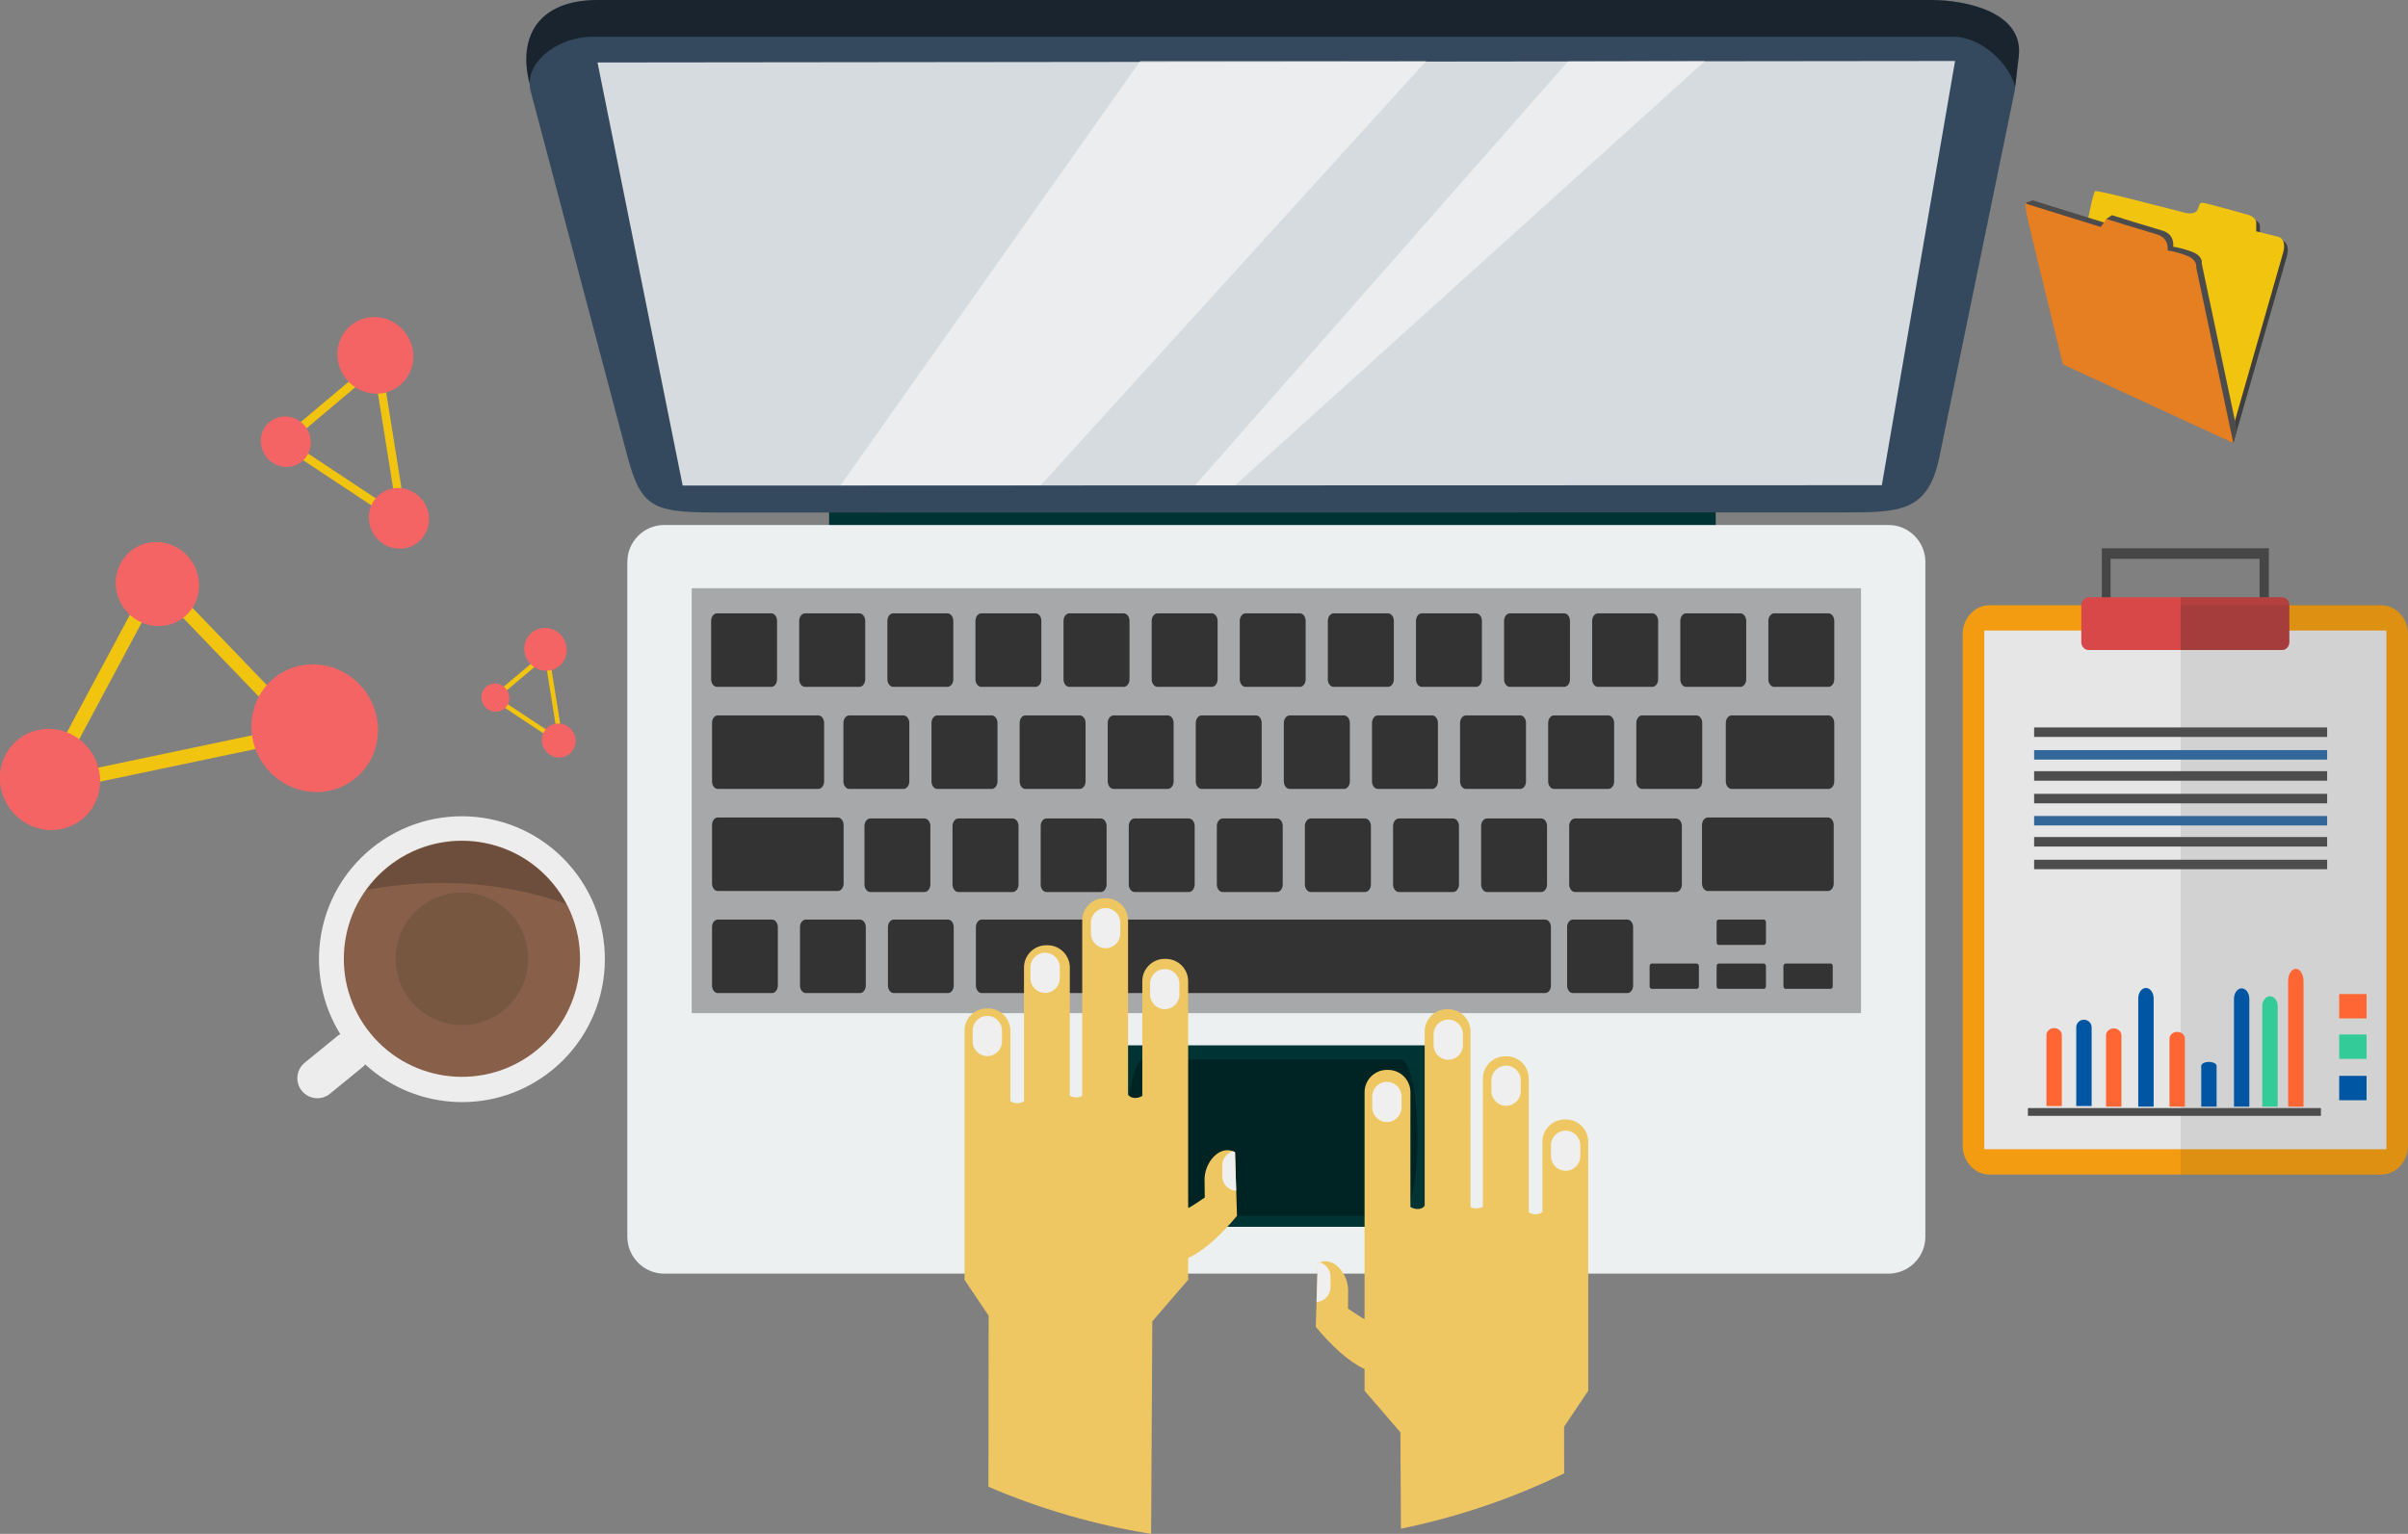 <?xml version="1.0" encoding="utf-8"?>
<!-- Generator: Adobe Illustrator 21.0.2, SVG Export Plug-In . SVG Version: 6.00 Build 0)  -->
<svg version="1.1" id="Capa_1" xmlns="http://www.w3.org/2000/svg" xmlns:xlink="http://www.w3.org/1999/xlink" x="0px" y="0px"
	 viewBox="0 0 210.582 134.172" style="enable-background:new 0 0 210.582 134.172;" xml:space="preserve">
<rect x="0" y="0" width="210.582" height="134.172" fill="#808080" stroke="none"/>
<g id="Creat_Idea_1_">
	<g id="Laptop_3_">
		<g>
			<rect x="72.509" y="43.812" style="fill-rule:evenodd;clip-rule:evenodd;fill:#003333;" width="77.533" height="3.6"/>
			<path style="fill-rule:evenodd;clip-rule:evenodd;fill:#34495E;" d="M168.9,0H52.282c-5.345,0-6.996,3.356-5.964,7.323
				c-0.001-0.049,0.007-0.095,0.009-0.144c-0.01,0.268,0.011,0.54,0.084,0.817l8.44,31.858
				c1.275,4.838,2.419,4.988,8.712,4.979l97.507-0.01c5.063,0,7.531,0.01,8.534-4.846l6.574-31.981
				c0.025-0.121,0.035-0.243,0.044-0.364c0.001,0.003,0.002,0.006,0.002,0.009l0.319-2.71
				C176.993,1.041,171.873,0,168.9,0z M46.378,6.755c-0.015,0.075-0.029,0.15-0.038,0.227
				C46.349,6.905,46.363,6.83,46.378,6.755z M46.631,6.014c-0.018,0.037-0.039,0.072-0.056,0.11
				C46.592,6.086,46.613,6.051,46.631,6.014z M46.487,6.359c-0.022,0.062-0.045,0.122-0.063,0.185
				C46.442,6.481,46.465,6.421,46.487,6.359z M51.247,3.24c0.176-0.015,0.352-0.024,0.528-0.024
				C51.6,3.216,51.423,3.224,51.247,3.24z M48.005,4.446c0.012-0.009,0.024-0.018,0.036-0.027
				C48.029,4.427,48.017,4.437,48.005,4.446z M48.388,4.189c0.025-0.015,0.049-0.031,0.074-0.046
				C48.436,4.158,48.413,4.174,48.388,4.189z M48.805,3.954c0.037-0.019,0.074-0.039,0.111-0.057
				C48.879,3.915,48.842,3.935,48.805,3.954z M49.254,3.744c0.049-0.021,0.098-0.041,0.147-0.061
				C49.352,3.703,49.303,3.723,49.254,3.744z M49.725,3.564c0.063-0.021,0.127-0.04,0.19-0.06
				C49.852,3.523,49.788,3.542,49.725,3.564z M50.218,3.418c0.08-0.02,0.16-0.037,0.239-0.054
				C50.377,3.381,50.297,3.398,50.218,3.418z M50.727,3.308c0.103-0.017,0.206-0.029,0.309-0.041
				C50.933,3.279,50.83,3.291,50.727,3.308z"/>
			<path style="opacity:0.5;fill-rule:evenodd;clip-rule:evenodd;" d="M52.282,0h116.618c2.973,0,8.093,1.041,7.643,4.931
				l-0.319,2.71c-0.43-2.015-2.944-4.425-5.409-4.425H51.776c-2.682,0-5.486,1.857-5.457,4.107
				C45.287,3.356,46.937,0,52.282,0L52.282,0z"/>
			<polygon style="opacity:0.8;fill-rule:evenodd;clip-rule:evenodd;fill:#FFFFFF;" points="52.254,5.466 170.972,5.334 
				164.568,42.443 59.7,42.471 			"/>
			<path style="fill-rule:evenodd;clip-rule:evenodd;fill:#ECF0F1;" d="M58.087,45.921h107.063
				c1.773,0,3.226,1.454,3.226,3.225v59.037c0,1.773-1.454,3.226-3.226,3.226H58.087
				c-1.773,0-3.226-1.454-3.226-3.226V49.146C54.861,47.374,56.314,45.921,58.087,45.921L58.087,45.921z"/>
			<rect x="96.451" y="91.439" style="fill-rule:evenodd;clip-rule:evenodd;fill:#003333;" width="30.326" height="15.874"/>
			<rect x="60.49" y="51.452" style="opacity:0.3;fill-rule:evenodd;clip-rule:evenodd;" width="102.257" height="37.17"/>
			<path style="opacity:0.3;" d="M123.959,99.523c0,3.78-0.653,6.846-1.459,6.846H99.992
				c-0.807,0-1.46-3.066-1.46-6.846l0,0c0-3.779,0.653-6.844,1.46-6.844h22.508
				C123.305,92.679,123.959,95.744,123.959,99.523L123.959,99.523z"/>
		</g>
		<g id="Light_2_">
			<polygon style="opacity:0.5;fill:#FFFFFF;" points="124.723,5.339 99.713,5.334 73.496,42.463 91.01,42.455 			"/>
			<polygon style="opacity:0.5;fill:#FFFFFF;" points="137.12,5.371 104.502,42.455 108.008,42.455 149.101,5.343 			"/>
		</g>
		<g id="Keyboard_1_">
			<path style="fill-rule:evenodd;clip-rule:evenodd;fill:#333333;" d="M62.703,53.649h4.747
				c0.281,0,0.503,0.3,0.503,0.661v5.112c0,0.362-0.223,0.661-0.503,0.661h-4.747
				c-0.281,0-0.514-0.299-0.514-0.661v-5.112C62.19,53.949,62.422,53.649,62.703,53.649L62.703,53.649z"/>
			<path style="fill-rule:evenodd;clip-rule:evenodd;fill:#333333;" d="M70.405,53.649h4.746
				c0.281,0,0.513,0.3,0.513,0.661v5.112c0,0.362-0.232,0.661-0.513,0.661h-4.746
				c-0.281,0-0.513-0.299-0.513-0.661v-5.112C69.892,53.949,70.124,53.649,70.405,53.649L70.405,53.649z"/>
			<path style="fill-rule:evenodd;clip-rule:evenodd;fill:#333333;" d="M78.117,53.649h4.737
				c0.281,0,0.513,0.3,0.513,0.661v5.112c0,0.362-0.233,0.661-0.513,0.661h-4.737
				c-0.281,0-0.514-0.299-0.514-0.661v-5.112C77.602,53.949,77.835,53.649,78.117,53.649L78.117,53.649z"/>
			<path style="fill-rule:evenodd;clip-rule:evenodd;fill:#333333;" d="M85.817,53.649h4.737
				c0.291,0,0.513,0.3,0.513,0.661v5.112c0,0.362-0.223,0.661-0.513,0.661h-4.737
				c-0.281,0-0.513-0.299-0.513-0.661v-5.112C85.304,53.949,85.536,53.649,85.817,53.649L85.817,53.649z"/>
			<path style="fill-rule:evenodd;clip-rule:evenodd;fill:#333333;" d="M93.518,53.649h4.747
				c0.281,0,0.513,0.3,0.513,0.661v5.112c0,0.362-0.232,0.661-0.513,0.661h-4.747
				c-0.281,0-0.513-0.299-0.513-0.661v-5.112C93.005,53.949,93.237,53.649,93.518,53.649L93.518,53.649z"/>
			<path style="fill-rule:evenodd;clip-rule:evenodd;fill:#333333;" d="M101.23,53.649h4.738
				c0.281,0,0.513,0.3,0.513,0.661v5.112c0,0.362-0.232,0.661-0.513,0.661h-4.738
				c-0.281,0-0.513-0.299-0.513-0.661v-5.112C100.716,53.949,100.949,53.649,101.23,53.649L101.23,53.649z"/>
			<path style="fill-rule:evenodd;clip-rule:evenodd;fill:#333333;" d="M108.931,53.649h4.737
				c0.291,0,0.513,0.3,0.513,0.661v5.112c0,0.362-0.222,0.661-0.513,0.661h-4.737
				c-0.281,0-0.513-0.299-0.513-0.661v-5.112C108.418,53.949,108.65,53.649,108.931,53.649L108.931,53.649z"/>
			<path style="fill-rule:evenodd;clip-rule:evenodd;fill:#333333;" d="M116.632,53.649h4.747
				c0.281,0,0.513,0.3,0.513,0.661v5.112c0,0.362-0.232,0.661-0.513,0.661h-4.747
				c-0.281,0-0.513-0.299-0.513-0.661v-5.112C116.119,53.949,116.352,53.649,116.632,53.649L116.632,53.649z"/>
			<path style="fill-rule:evenodd;clip-rule:evenodd;fill:#333333;" d="M124.344,53.649h4.737
				c0.281,0,0.513,0.3,0.513,0.661v5.112c0,0.362-0.232,0.661-0.513,0.661h-4.737
				c-0.292,0-0.515-0.299-0.515-0.661v-5.112C123.829,53.949,124.052,53.649,124.344,53.649L124.344,53.649z"/>
			<path style="fill-rule:evenodd;clip-rule:evenodd;fill:#333333;" d="M132.045,53.649h4.737
				c0.29,0,0.514,0.3,0.514,0.661v5.112c0,0.362-0.224,0.661-0.514,0.661h-4.737
				c-0.281,0-0.514-0.299-0.514-0.661v-5.112C131.531,53.949,131.763,53.649,132.045,53.649L132.045,53.649z"/>
			<path style="fill-rule:evenodd;clip-rule:evenodd;fill:#333333;" d="M139.746,53.649h4.748
				c0.281,0,0.512,0.3,0.512,0.661v5.112c0,0.362-0.231,0.661-0.512,0.661h-4.748
				c-0.281,0-0.512-0.299-0.512-0.661v-5.112C139.234,53.949,139.465,53.649,139.746,53.649L139.746,53.649z"/>
			<path style="fill-rule:evenodd;clip-rule:evenodd;fill:#333333;" d="M74.27,62.578h4.738c0.281,0,0.513,0.299,0.513,0.661
				v5.112c0,0.361-0.232,0.66-0.513,0.66H74.27c-0.281,0-0.513-0.299-0.513-0.66v-5.112
				C73.757,62.877,73.989,62.578,74.27,62.578L74.27,62.578z"/>
			<path style="fill-rule:evenodd;clip-rule:evenodd;fill:#333333;" d="M81.971,62.578h4.747
				c0.281,0,0.514,0.299,0.514,0.661v5.112c0,0.361-0.232,0.66-0.514,0.66h-4.747
				c-0.28,0-0.512-0.299-0.512-0.66v-5.112C81.458,62.877,81.691,62.578,81.971,62.578L81.971,62.578z"/>
			<path style="fill-rule:evenodd;clip-rule:evenodd;fill:#333333;" d="M89.673,62.578h4.747
				c0.281,0,0.514,0.299,0.514,0.661v5.112c0,0.361-0.233,0.66-0.514,0.66h-4.747
				c-0.281,0-0.504-0.299-0.504-0.66v-5.112C89.169,62.877,89.392,62.578,89.673,62.578L89.673,62.578z"/>
			<path style="fill-rule:evenodd;clip-rule:evenodd;fill:#333333;" d="M97.384,62.578h4.737
				c0.281,0,0.513,0.299,0.513,0.661v5.112c0,0.361-0.232,0.66-0.513,0.66h-4.737
				c-0.281,0-0.513-0.299-0.513-0.66v-5.112C96.871,62.877,97.103,62.578,97.384,62.578L97.384,62.578z"/>
			<path style="fill-rule:evenodd;clip-rule:evenodd;fill:#333333;" d="M105.085,62.578h4.747
				c0.281,0,0.504,0.299,0.504,0.661v5.112c0,0.361-0.224,0.66-0.504,0.66h-4.747
				c-0.281,0-0.513-0.299-0.513-0.66v-5.112C104.572,62.877,104.804,62.578,105.085,62.578L105.085,62.578z"/>
			<path style="fill-rule:evenodd;clip-rule:evenodd;fill:#333333;" d="M112.787,62.578h4.746
				c0.281,0,0.514,0.299,0.514,0.661v5.112c0,0.361-0.232,0.66-0.514,0.66h-4.746
				c-0.281,0-0.515-0.299-0.515-0.66v-5.112C112.272,62.877,112.505,62.578,112.787,62.578L112.787,62.578z"/>
			<path style="fill-rule:evenodd;clip-rule:evenodd;fill:#333333;" d="M120.498,62.578h4.737
				c0.281,0,0.513,0.299,0.513,0.661v5.112c0,0.361-0.232,0.66-0.513,0.66h-4.737
				c-0.281,0-0.515-0.299-0.515-0.66v-5.112C119.984,62.877,120.217,62.578,120.498,62.578L120.498,62.578z"/>
			<path style="fill-rule:evenodd;clip-rule:evenodd;fill:#333333;" d="M128.198,62.578h4.748
				c0.28,0,0.503,0.299,0.503,0.661v5.112c0,0.361-0.224,0.66-0.503,0.66h-4.748
				c-0.281,0-0.513-0.299-0.513-0.66v-5.112C127.685,62.877,127.917,62.578,128.198,62.578L128.198,62.578z"/>
			<path style="fill-rule:evenodd;clip-rule:evenodd;fill:#333333;" d="M135.9,62.578h4.747
				c0.281,0,0.512,0.299,0.512,0.661v5.112c0,0.361-0.231,0.66-0.512,0.66h-4.747
				c-0.281,0-0.513-0.299-0.513-0.66v-5.112C135.387,62.877,135.619,62.578,135.9,62.578L135.9,62.578z"/>
			<path style="fill-rule:evenodd;clip-rule:evenodd;fill:#333333;" d="M143.611,62.578h4.739
				c0.281,0,0.512,0.299,0.512,0.661v5.112c0,0.361-0.231,0.66-0.512,0.66h-4.739
				c-0.281,0-0.515-0.299-0.515-0.66v-5.112C143.096,62.877,143.329,62.578,143.611,62.578L143.611,62.578z"/>
			<path style="fill-rule:evenodd;clip-rule:evenodd;fill:#333333;" d="M147.458,53.649h4.736
				c0.281,0,0.515,0.3,0.515,0.661v5.112c0,0.362-0.233,0.661-0.515,0.661h-4.736
				c-0.29,0-0.514-0.299-0.514-0.661v-5.112C146.944,53.949,147.168,53.649,147.458,53.649L147.458,53.649z"/>
			<path style="fill-rule:evenodd;clip-rule:evenodd;fill:#333333;" d="M155.159,53.649h4.737
				c0.281,0,0.513,0.3,0.513,0.661v5.112c0,0.362-0.231,0.661-0.513,0.661h-4.737
				c-0.281,0-0.514-0.299-0.514-0.661v-5.112C154.645,53.949,154.877,53.649,155.159,53.649L155.159,53.649z"/>
			<path style="fill-rule:evenodd;clip-rule:evenodd;fill:#333333;" d="M151.439,62.578h8.457
				c0.281,0,0.513,0.299,0.513,0.661v5.112c0,0.361-0.231,0.66-0.513,0.66h-8.457
				c-0.281,0-0.516-0.299-0.516-0.66v-5.112C150.923,62.877,151.157,62.578,151.439,62.578L151.439,62.578z"/>
			<path style="fill-rule:evenodd;clip-rule:evenodd;fill:#333333;" d="M62.781,62.578h8.777
				c0.281,0,0.512,0.299,0.512,0.661v5.112c0,0.361-0.232,0.66-0.512,0.66h-8.777
				c-0.291,0-0.513-0.299-0.513-0.66v-5.112C62.267,62.877,62.49,62.578,62.781,62.578L62.781,62.578z"/>
			<path style="fill-rule:evenodd;clip-rule:evenodd;fill:#333333;" d="M62.781,71.506h10.482
				c0.281,0,0.513,0.299,0.513,0.66v5.114c0,0.361-0.232,0.66-0.513,0.66h-10.482
				c-0.291,0-0.513-0.299-0.513-0.66v-5.114C62.267,71.805,62.49,71.506,62.781,71.506L62.781,71.506z"/>
			<path style="fill-rule:evenodd;clip-rule:evenodd;fill:#333333;" d="M62.781,80.435h4.728
				c0.281,0,0.514,0.299,0.514,0.66v5.113c0,0.361-0.232,0.661-0.514,0.661h-4.728
				c-0.291,0-0.513-0.3-0.513-0.661v-5.113C62.267,80.733,62.49,80.435,62.781,80.435L62.781,80.435z"/>
			<path style="fill-rule:evenodd;clip-rule:evenodd;fill:#333333;" d="M70.473,80.435h4.727c0.281,0,0.514,0.299,0.514,0.66
				v5.113c0,0.361-0.233,0.661-0.514,0.661h-4.727c-0.281,0-0.513-0.3-0.513-0.661v-5.113
				C69.959,80.733,70.192,80.435,70.473,80.435L70.473,80.435z"/>
			<path style="fill-rule:evenodd;clip-rule:evenodd;fill:#333333;" d="M78.164,80.435h4.728
				c0.291,0,0.513,0.299,0.513,0.66v5.113c0,0.361-0.222,0.661-0.513,0.661h-4.728
				c-0.281,0-0.513-0.3-0.513-0.661v-5.113C77.651,80.733,77.884,80.435,78.164,80.435L78.164,80.435z"/>
			<path style="fill-rule:evenodd;clip-rule:evenodd;fill:#333333;" d="M85.856,80.435h49.259
				c0.29,0,0.515,0.299,0.515,0.66v5.113c0,0.361-0.225,0.661-0.515,0.661H85.856
				c-0.281,0-0.513-0.3-0.513-0.661v-5.113C85.343,80.733,85.575,80.435,85.856,80.435L85.856,80.435z"/>
			<path style="fill-rule:evenodd;clip-rule:evenodd;fill:#333333;" d="M76.111,71.594h4.737
				c0.282,0,0.514,0.299,0.514,0.66v5.113c0,0.361-0.232,0.66-0.514,0.66h-4.737
				c-0.281,0-0.513-0.299-0.513-0.66v-5.113C75.597,71.892,75.829,71.594,76.111,71.594L76.111,71.594z"/>
			<path style="fill-rule:evenodd;clip-rule:evenodd;fill:#333333;" d="M83.812,71.594h4.746
				c0.281,0,0.513,0.299,0.513,0.66v5.113c0,0.361-0.232,0.66-0.513,0.66h-4.746
				c-0.281,0-0.513-0.299-0.513-0.66v-5.113C83.299,71.892,83.531,71.594,83.812,71.594L83.812,71.594z"/>
			<path style="fill-rule:evenodd;clip-rule:evenodd;fill:#333333;" d="M91.513,71.594h4.747
				c0.281,0,0.514,0.299,0.514,0.66v5.113c0,0.361-0.233,0.66-0.514,0.66h-4.747
				c-0.281,0-0.504-0.299-0.504-0.66v-5.113C91.01,71.892,91.232,71.594,91.513,71.594L91.513,71.594z"/>
			<path style="fill-rule:evenodd;clip-rule:evenodd;fill:#333333;" d="M99.224,71.594h4.738
				c0.281,0,0.513,0.299,0.513,0.66v5.113c0,0.361-0.232,0.66-0.513,0.66h-4.738
				c-0.281,0-0.513-0.299-0.513-0.66v-5.113C98.711,71.892,98.943,71.594,99.224,71.594L99.224,71.594z"/>
			<path style="fill-rule:evenodd;clip-rule:evenodd;fill:#333333;" d="M106.926,71.594h4.747
				c0.281,0,0.503,0.299,0.503,0.66v5.113c0,0.361-0.222,0.66-0.503,0.66h-4.747
				c-0.281,0-0.513-0.299-0.513-0.66v-5.113C106.413,71.892,106.645,71.594,106.926,71.594L106.926,71.594z"/>
			<path style="fill-rule:evenodd;clip-rule:evenodd;fill:#333333;" d="M114.628,71.594h4.745
				c0.281,0,0.514,0.299,0.514,0.66v5.113c0,0.361-0.233,0.66-0.514,0.66h-4.745
				c-0.281,0-0.515-0.299-0.515-0.66v-5.113C114.113,71.892,114.347,71.594,114.628,71.594L114.628,71.594z"/>
			<path style="fill-rule:evenodd;clip-rule:evenodd;fill:#333333;" d="M122.337,71.594h4.739
				c0.28,0,0.513,0.299,0.513,0.66v5.113c0,0.361-0.233,0.66-0.513,0.66h-4.739
				c-0.281,0-0.513-0.299-0.513-0.66v-5.113C121.825,71.892,122.056,71.594,122.337,71.594L122.337,71.594z"/>
			<path style="fill-rule:evenodd;clip-rule:evenodd;fill:#333333;" d="M130.039,71.594h4.746
				c0.281,0,0.505,0.299,0.505,0.66v5.113c0,0.361-0.224,0.66-0.505,0.66h-4.746
				c-0.281,0-0.513-0.299-0.513-0.66v-5.113C129.526,71.892,129.758,71.594,130.039,71.594L130.039,71.594z"/>
			<path style="fill-rule:evenodd;clip-rule:evenodd;fill:#333333;" d="M137.741,71.594h8.825
				c0.281,0,0.515,0.299,0.515,0.66v5.113c0,0.361-0.234,0.66-0.515,0.66h-8.825
				c-0.281,0-0.513-0.299-0.513-0.66v-5.113C137.228,71.892,137.459,71.594,137.741,71.594L137.741,71.594z"/>
			<path style="fill-rule:evenodd;clip-rule:evenodd;fill:#333333;" d="M149.354,71.506h10.493
				c0.281,0,0.514,0.299,0.514,0.66v5.114c0,0.361-0.233,0.66-0.514,0.66h-10.493
				c-0.28,0-0.512-0.299-0.512-0.66v-5.114C148.842,71.805,149.074,71.506,149.354,71.506L149.354,71.506z"/>
			<path style="fill-rule:evenodd;clip-rule:evenodd;fill:#333333;" d="M150.297,80.435h3.952
				c0.096,0,0.184,0.1,0.184,0.223v1.772c0,0.124-0.088,0.225-0.184,0.225h-3.952
				c-0.097,0-0.175-0.1-0.175-0.225v-1.772C150.121,80.535,150.199,80.435,150.297,80.435L150.297,80.435z"/>
			<path style="fill-rule:evenodd;clip-rule:evenodd;fill:#333333;" d="M150.297,84.286h3.952
				c0.096,0,0.184,0.1,0.184,0.226v1.758c0,0.124-0.088,0.224-0.184,0.224h-3.952
				c-0.097,0-0.175-0.099-0.175-0.224v-1.758C150.121,84.387,150.199,84.286,150.297,84.286L150.297,84.286z"/>
			<path style="fill-rule:evenodd;clip-rule:evenodd;fill:#333333;" d="M144.434,84.286h3.953
				c0.098,0,0.184,0.1,0.184,0.226v1.758c0,0.124-0.087,0.224-0.184,0.224h-3.953
				c-0.096,0-0.173-0.099-0.173-0.224v-1.758C144.261,84.387,144.338,84.286,144.434,84.286L144.434,84.286z"/>
			<path style="fill-rule:evenodd;clip-rule:evenodd;fill:#333333;" d="M156.147,84.286h3.952
				c0.097,0,0.174,0.1,0.174,0.226v1.758c0,0.124-0.077,0.224-0.174,0.224h-3.952
				c-0.097,0-0.184-0.099-0.184-0.224v-1.758C155.962,84.387,156.049,84.286,156.147,84.286L156.147,84.286z"/>
			<path style="fill-rule:evenodd;clip-rule:evenodd;fill:#333333;" d="M137.556,80.435h4.748
				c0.281,0,0.514,0.299,0.514,0.66v5.113c0,0.361-0.232,0.661-0.514,0.661h-4.748
				c-0.28,0-0.512-0.3-0.512-0.661v-5.113C137.044,80.733,137.276,80.435,137.556,80.435L137.556,80.435z"/>
		</g>
	</g>
	<g id="Hand_2_">
		<path style="fill:#EFC762;" d="M105.34,103.224l0.017,1.525c0,0-1.334,0.92-1.446,0.913l-0.007-0.654v-0.813V85.826
			c0-1.077-0.873-1.95-1.95-1.95h-0.108c-1.077,0-1.95,0.873-1.95,1.95v10.037
			c-0.42,0.251-0.956,0.256-1.246-0.092V80.516c0-1.078-0.874-1.951-1.951-1.951h-0.108
			c-1.078,0-1.951,0.873-1.951,1.951v15.339c-0.284,0.202-0.757,0.167-1.084-0.005V84.634
			c0-1.078-0.873-1.951-1.95-1.951h-0.108c-1.077,0-1.95,0.873-1.95,1.951v11.7
			c-0.378,0.244-0.886,0.224-1.192-0.033v-6.141c0-1.077-0.873-1.95-1.951-1.95h-0.108c-1.078,0-1.951,0.873-1.951,1.95
			v13.167v6.015v2.601l2.111,3.146l-0.017,14.962c4.489,1.926,9.256,3.325,14.225,4.121l0.106-18.596l3.136-3.633
			v-1.906c1.391-0.629,2.893-2.035,4.267-3.683l-0.169-5.567C106.66,100.055,105.299,101.722,105.34,103.224z"/>
		<path style="fill:#EFC762;" d="M136.942,97.923h-0.108c-1.078,0-1.951,0.873-1.951,1.951v6.141
			c-0.306,0.255-0.815,0.276-1.192,0.032V94.347c0-1.078-0.873-1.951-1.95-1.951h-0.109
			c-1.077,0-1.95,0.873-1.95,1.951v11.216c-0.328,0.172-0.8,0.207-1.084,0.005V90.229
			c0-1.078-0.873-1.951-1.951-1.951h-0.108c-1.077,0-1.951,0.873-1.951,1.951v15.255
			c-0.29,0.348-0.826,0.342-1.246,0.092V95.539c0-1.078-0.872-1.951-1.95-1.951h-0.109
			c-1.077,0-1.95,0.873-1.95,1.951v18.368v0.813l-0.007,0.655c-0.112,0.006-1.446-0.914-1.446-0.914l0.016-1.524
			c0.041-1.504-1.321-3.17-2.661-2.439l-0.17,5.568c1.375,1.648,2.876,3.054,4.267,3.683v1.906l3.135,3.633
			l0.048,8.428c5.008-1.022,9.793-2.663,14.27-4.837l-0.005-4.077l2.112-3.146v-2.601v-6.015V99.874
			C138.893,98.796,138.02,97.923,136.942,97.923z"/>
		<path style="fill:#EFEFEF;" d="M87.626,91.096c0,0.709-0.575,1.284-1.283,1.284l0,0c-0.709,0-1.283-0.575-1.283-1.284
			v-0.948c0-0.709,0.575-1.283,1.283-1.283l0,0c0.709,0,1.283,0.575,1.283,1.283V91.096z"/>
		<path style="fill:#EFEFEF;" d="M92.68,85.569c0,0.709-0.575,1.283-1.284,1.283l0,0c-0.709,0-1.283-0.575-1.283-1.283
			v-0.948c0-0.709,0.575-1.283,1.283-1.283l0,0c0.709,0,1.284,0.575,1.284,1.283V85.569z"/>
		<path style="fill:#EFEFEF;" d="M97.97,81.661c0,0.709-0.575,1.283-1.284,1.283l0,0c-0.709,0-1.283-0.574-1.283-1.283
			v-0.948c0-0.709,0.574-1.283,1.283-1.283l0,0c0.709,0,1.284,0.575,1.284,1.283V81.661z"/>
		<path style="fill:#EFEFEF;" d="M103.142,86.995c0,0.71-0.574,1.283-1.283,1.283l0,0c-0.709,0-1.283-0.574-1.283-1.283v-0.948
			c0-0.709,0.574-1.283,1.283-1.283l0,0c0.709,0,1.283,0.575,1.283,1.283V86.995z"/>
		<path style="fill:#EFEFEF;" d="M106.888,101.939v0.947c0,0.686,0.539,1.245,1.216,1.28l-0.103-3.379
			c-0.06-0.033-0.119-0.059-0.178-0.082C107.284,100.856,106.888,101.351,106.888,101.939z"/>
		<path style="fill:#EFEFEF;" d="M116.352,111.659v0.947c0,0.686-0.539,1.245-1.216,1.28l0.103-3.38
			c0.06-0.033,0.118-0.059,0.177-0.082C115.956,110.576,116.352,111.07,116.352,111.659z"/>
		<path style="fill:#EFEFEF;" d="M122.567,96.865c0,0.709-0.574,1.284-1.283,1.284l0,0
			c-0.709,0-1.283-0.575-1.283-1.284v-0.948c0-0.709,0.574-1.283,1.283-1.283l0,0c0.709,0,1.283,0.575,1.283,1.283
			V96.865z"/>
		<path style="fill:#EFEFEF;" d="M127.937,91.417c0,0.709-0.574,1.283-1.283,1.283l0,0
			c-0.71,0-1.284-0.574-1.284-1.283v-0.948c0-0.709,0.574-1.283,1.284-1.283l0,0c0.709,0,1.283,0.575,1.283,1.283
			V91.417z"/>
		<path style="fill:#EFEFEF;" d="M132.99,95.445c0,0.709-0.575,1.283-1.284,1.283l0,0c-0.708,0-1.282-0.575-1.282-1.283
			v-0.948c0-0.709,0.574-1.283,1.282-1.283l0,0c0.709,0,1.284,0.575,1.284,1.283V95.445z"/>
		<path style="fill:#EFEFEF;" d="M138.201,101.13c0,0.709-0.575,1.283-1.283,1.283l0,0c-0.709,0-1.283-0.575-1.283-1.283
			v-0.948c0-0.709,0.574-1.283,1.283-1.283l0,0c0.709,0,1.283,0.575,1.283,1.283V101.13z"/>
	</g>
	<g id="Point_1_">
		<g>
			<polygon style="fill:#F1C40F;" points="8.26,68.475 7.98,67.275 24.137,63.88 24.418,65.081 			"/>
			<polygon style="fill:#F1C40F;" points="13.338,51.272 14.198,50.431 25.929,62.625 25.07,63.467 			"/>
			<polygon style="fill:#F1C40F;" points="12.171,52.258 13.244,52.865 5.45,67.426 4.376,66.818 			"/>
			
				<ellipse transform="matrix(0.805 -0.593 0.593 0.805 -39.592 15.897)" style="fill:#F46464;" cx="4.388" cy="68.182" rx="4.341" ry="4.474"/>
			
				<ellipse transform="matrix(0.805 -0.593 0.593 0.805 -27.62 18.13)" style="fill:#F46464;" cx="13.775" cy="51.091" rx="3.606" ry="3.716"/>
			
				<ellipse transform="matrix(0.805 -0.593 0.593 0.805 -32.415 28.756)" style="fill:#F46464;" cx="27.538" cy="63.691" rx="5.476" ry="5.644"/>
		</g>
		<g>
			<polygon style="fill:#F1C40F;" points="43.684,61.606 43.902,61.264 48.627,64.395 48.409,64.738 			"/>
			<g>
				<polygon style="fill:#F1C40F;" points="49.017,63.48 48.613,63.535 47.721,57.953 48.124,57.899 				"/>
				<polygon style="fill:#F1C40F;" points="43.374,61.179 43.107,60.859 47.33,57.304 47.598,57.624 				"/>
				<path style="fill:#F46464;" d="M48.058,63.51c0.682-0.428,1.595-0.206,2.04,0.494
					c0.444,0.702,0.251,1.617-0.431,2.045c-0.682,0.429-1.595,0.208-2.04-0.493
					C47.182,64.855,47.375,63.939,48.058,63.51z"/>
				<path style="fill:#F46464;" d="M42.652,59.97c0.567-0.356,1.325-0.173,1.695,0.411
					c0.369,0.582,0.209,1.343-0.358,1.698c-0.567,0.356-1.325,0.173-1.695-0.41
					C41.925,61.087,42.085,60.325,42.652,59.97z"/>
				<path style="fill:#F46464;" d="M46.693,55.194c0.861-0.54,2.013-0.261,2.574,0.624
					c0.56,0.885,0.317,2.04-0.543,2.579c-0.861,0.54-2.013,0.261-2.574-0.623
					C45.589,56.89,45.832,55.734,46.693,55.194z"/>
			</g>
		</g>
		<g>
			<polygon style="fill:#F1C40F;" points="35.162,43.021 34.442,43.118 32.849,33.152 33.569,33.055 			"/>
			<polygon style="fill:#F1C40F;" points="25.086,38.911 24.61,38.34 32.151,31.993 32.627,32.564 			"/>
			<polygon style="fill:#F1C40F;" points="25.64,39.676 26.028,39.064 34.465,44.655 34.078,45.267 			"/>
			<path style="fill:#F46464;" d="M33.45,43.075c1.218-0.764,2.848-0.37,3.642,0.882
				c0.794,1.252,0.449,2.887-0.769,3.652c-1.218,0.764-2.849,0.37-3.642-0.882
				C31.886,45.474,32.231,43.84,33.45,43.075z"/>
			<path style="fill:#F46464;" d="M23.797,36.752c1.012-0.635,2.366-0.307,3.026,0.733
				c0.659,1.04,0.373,2.399-0.639,3.034c-1.013,0.635-2.367,0.306-3.027-0.733
				C22.498,38.745,22.785,37.387,23.797,36.752z"/>
			<path style="fill:#F46464;" d="M31.013,28.225c1.537-0.964,3.594-0.466,4.595,1.113
				c1.002,1.579,0.566,3.641-0.97,4.606c-1.537,0.965-3.595,0.467-4.596-1.111
				C29.041,31.253,29.476,29.19,31.013,28.225z"/>
		</g>
	</g>
	<g id="Document_1_">
		<path style="fill:#3F3F3F;" d="M182.794,20.124c0,0,0.596-3.087,0.759-3.087c0.163,0,0.758,0.09,3.249,0.722
			c2.493,0.631,4.606,1.173,4.606,1.173s0.92,0.271,1.137-0.352c0.216-0.623,0.108-0.623,1.353-0.298
			c1.246,0.325,3.142,0.867,3.142,0.867s0.596,0.217,0.596,0.651c0,0.433,0,0.758,0,0.758l1.95,0.488
			c0,0,0.759,0.162,0.379,1.462c-0.379,1.3-4.658,16.251-4.658,16.251L182.794,20.124z"/>
		<path style="fill:#F1C40F;" d="M182.469,19.799c0,0,0.596-3.088,0.759-3.088c0.162,0,0.759,0.091,3.25,0.723
			c2.491,0.631,4.604,1.173,4.604,1.173s0.921,0.271,1.137-0.352c0.217-0.623,0.109-0.623,1.354-0.298
			c1.246,0.325,3.141,0.867,3.141,0.867s0.596,0.217,0.596,0.65c0,0.434,0,0.759,0,0.759l1.951,0.488
			c0,0,0.758,0.163,0.379,1.462c-0.379,1.3-4.659,16.251-4.659,16.251L182.469,19.799z"/>
		<path style="fill:#4C4C4C;" d="M195.627,37.639l-3.083-14.591c0,0,0.162-0.65-0.868-1.03
			c-1.03-0.379-1.625-0.433-1.625-0.433s0.181-1.083-0.939-1.408c-1.119-0.325-4.423-1.354-4.423-1.354
			l-0.487,0.325v0.379l-6.447-2.004l-0.632,0.235l3.775,13.795l14.409,7.204L195.627,37.639z"/>
		<path style="fill:#E67E22;" d="M195.307,38.757l-3.25-15.384c0,0,0.162-0.65-0.868-1.028
			c-1.029-0.38-1.625-0.434-1.625-0.434s0.181-1.083-0.938-1.408c-1.12-0.325-4.423-1.354-4.423-1.354
			l-0.488,0.705l-6.447-2.004c0,0-0.325-0.543,0,1.028c0.325,1.571,3.142,13,3.142,13L195.307,38.757z"/>
	</g>
	<g id="Concept_1_">
		<g id="Board_1_">
			<path style="fill-rule:evenodd;clip-rule:evenodd;fill:#F39C12;" d="M173.984,52.943h34.249
				c1.294,0,2.349,1.139,2.349,2.536v44.724c0,1.396-1.056,2.541-2.349,2.541h-34.249
				c-1.289,0-2.349-1.145-2.349-2.541V55.479C171.635,54.082,172.695,52.943,173.984,52.943L173.984,52.943z"/>
			<rect x="173.529" y="55.154" style="fill-rule:evenodd;clip-rule:evenodd;fill:#E6E6E6;" width="35.163" height="45.372"/>
			<polygon style="fill-rule:evenodd;clip-rule:evenodd;fill:#474646;" points="183.808,47.96 198.413,47.96 198.413,55.154 
				197.6,55.154 197.6,48.88 184.573,48.88 184.573,55.154 183.808,55.154 			"/>
			<path style="fill-rule:evenodd;clip-rule:evenodd;fill:#D84848;" d="M182.651,52.248h16.915
				c0.353,0,0.638,0.313,0.638,0.695v3.226c0,0.382-0.285,0.69-0.638,0.69h-16.915c-0.349,0-0.64-0.308-0.64-0.69
				v-3.226C182.011,52.561,182.302,52.248,182.651,52.248L182.651,52.248z"/>
			<path style="opacity:0.2;fill-rule:evenodd;clip-rule:evenodd;fill:#231F20;" d="M190.699,52.248h8.867
				c0.353,0,0.638,0.313,0.638,0.695v3.226c0,0.382-0.285,0.69-0.638,0.69h-8.867V52.248z"/>
			<path style="opacity:0.1;fill-rule:evenodd;clip-rule:evenodd;fill:#231F20;" d="M190.699,52.943h17.534
				c1.294,0,2.349,1.139,2.349,2.536v44.724c0,1.396-1.056,2.541-2.349,2.541h-17.534V52.943z"/>
		</g>
		<g id="Paragraph_1_">
			<rect x="177.886" y="63.63" style="fill-rule:evenodd;clip-rule:evenodd;fill:#4D4D4D;" width="25.626" height="0.831"/>
			<rect x="177.886" y="65.612" style="fill-rule:evenodd;clip-rule:evenodd;fill:#336699;" width="25.626" height="0.831"/>
			<rect x="177.886" y="67.457" style="fill-rule:evenodd;clip-rule:evenodd;fill:#4D4D4D;" width="25.626" height="0.831"/>
			<rect x="177.886" y="69.438" style="fill-rule:evenodd;clip-rule:evenodd;fill:#4D4D4D;" width="25.626" height="0.831"/>
			<rect x="177.886" y="71.378" style="fill-rule:evenodd;clip-rule:evenodd;fill:#336699;" width="25.626" height="0.826"/>
			<rect x="177.886" y="73.218" style="fill-rule:evenodd;clip-rule:evenodd;fill:#4D4D4D;" width="25.626" height="0.832"/>
			<rect x="177.886" y="75.204" style="fill-rule:evenodd;clip-rule:evenodd;fill:#4D4D4D;" width="25.626" height="0.827"/>
		</g>
		<g id="Diagram_2_">
			<rect x="177.342" y="96.925" style="fill-rule:evenodd;clip-rule:evenodd;fill:#4D4D4D;" width="25.626" height="0.682"/>
			<path style="fill-rule:evenodd;clip-rule:evenodd;fill:#FF6633;" d="M179.637,89.933L179.637,89.933
				c0.368,0,0.674,0.272,0.674,0.6v6.215h-1.347v-6.215C178.964,90.205,179.264,89.933,179.637,89.933
				L179.637,89.933z"/>
			<path style="fill-rule:evenodd;clip-rule:evenodd;fill:#0056A3;" d="M182.243,89.195L182.243,89.195
				c0.367,0,0.673,0.303,0.673,0.665v6.888h-1.346v-6.888C181.57,89.497,181.869,89.195,182.243,89.195
				L182.243,89.195z"/>
			<path style="fill-rule:evenodd;clip-rule:evenodd;fill:#FF6633;" d="M184.847,89.959L184.847,89.959
				c0.368,0,0.673,0.272,0.673,0.601v6.24h-1.345v-6.24C184.174,90.231,184.475,89.959,184.847,89.959
				L184.847,89.959z"/>
			<path style="fill-rule:evenodd;clip-rule:evenodd;fill:#0056A3;" d="M187.665,86.419L187.665,86.419
				c0.368,0,0.673,0.411,0.673,0.911v9.47h-1.346v-9.47C186.993,86.83,187.293,86.419,187.665,86.419
				L187.665,86.419z"/>
			<path style="fill-rule:evenodd;clip-rule:evenodd;fill:#FF6633;" d="M190.397,90.262L190.397,90.262
				c0.372,0,0.673,0.259,0.673,0.577v5.961h-1.346V90.839C189.724,90.521,190.029,90.262,190.397,90.262L190.397,90.262
				z"/>
			<path style="fill-rule:evenodd;clip-rule:evenodd;fill:#0056A3;" d="M193.171,92.89h0.005
				c0.368,0,0.668,0.154,0.668,0.344v3.566h-1.342v-3.566C192.502,93.044,192.803,92.89,193.171,92.89
				L193.171,92.89z"/>
			<path style="fill-rule:evenodd;clip-rule:evenodd;fill:#0056A3;" d="M196.033,86.454L196.033,86.454
				c0.373,0,0.673,0.41,0.673,0.911v9.435h-1.341v-9.435C195.365,86.864,195.665,86.454,196.033,86.454
				L196.033,86.454z"/>
			<path style="fill-rule:evenodd;clip-rule:evenodd;fill:#33CC99;" d="M198.511,87.141L198.511,87.141
				c0.369,0,0.675,0.385,0.675,0.85v8.809h-1.348v-8.809C197.839,87.525,198.145,87.141,198.511,87.141
				L198.511,87.141z"/>
			<path style="fill-rule:evenodd;clip-rule:evenodd;fill:#FF6633;" d="M200.774,84.745L200.774,84.745
				c0.373,0,0.673,0.475,0.673,1.057v10.997h-1.347V85.803C200.1,85.22,200.405,84.745,200.774,84.745
				L200.774,84.745z"/>
			<rect x="204.565" y="86.951" style="fill-rule:evenodd;clip-rule:evenodd;fill:#FF6633;" width="2.393" height="2.132"/>
			<rect x="204.565" y="90.49" style="fill-rule:evenodd;clip-rule:evenodd;fill:#33CC99;" width="2.393" height="2.132"/>
			<rect x="204.565" y="94.107" style="fill-rule:evenodd;clip-rule:evenodd;fill:#0056A3;" width="2.393" height="2.132"/>
		</g>
	</g>
	<g id="Cup_1_">
		<path style="fill:#EDEDED;" d="M48.303,93.588c5.348-4.369,6.141-12.247,1.771-17.595
			c-4.37-5.347-12.247-6.14-17.595-1.77c-4.912,4.014-5.968,10.983-2.723,16.236
			c-0.088,0.049-0.175,0.103-0.255,0.17l-2.855,2.332c-0.747,0.611-0.858,1.713-0.247,2.461
			c0.612,0.748,1.713,0.859,2.46,0.248l2.855-2.333c0.086-0.07,0.161-0.148,0.23-0.229
			C36.449,97.252,43.424,97.575,48.303,93.588z"/>
		
			<ellipse transform="matrix(0.774 -0.633 0.633 0.774 -43.977 44.49)" style="fill:#88604A;" cx="40.39" cy="83.905" rx="10.33" ry="10.33"/>
		
			<ellipse transform="matrix(0.774 -0.633 0.633 0.774 -43.977 44.49)" style="fill:#785741;" cx="40.39" cy="83.906" rx="5.799" ry="5.8"/>
		<path style="opacity:0.2;" d="M49.525,79.081c-0.316-0.596-0.693-1.17-1.135-1.712
			c-3.61-4.418-10.118-5.072-14.535-1.463c-0.706,0.578-1.305,1.235-1.817,1.939
			C35.888,77.126,42.541,76.567,49.525,79.081z"/>
	</g>
</g>
</svg>

